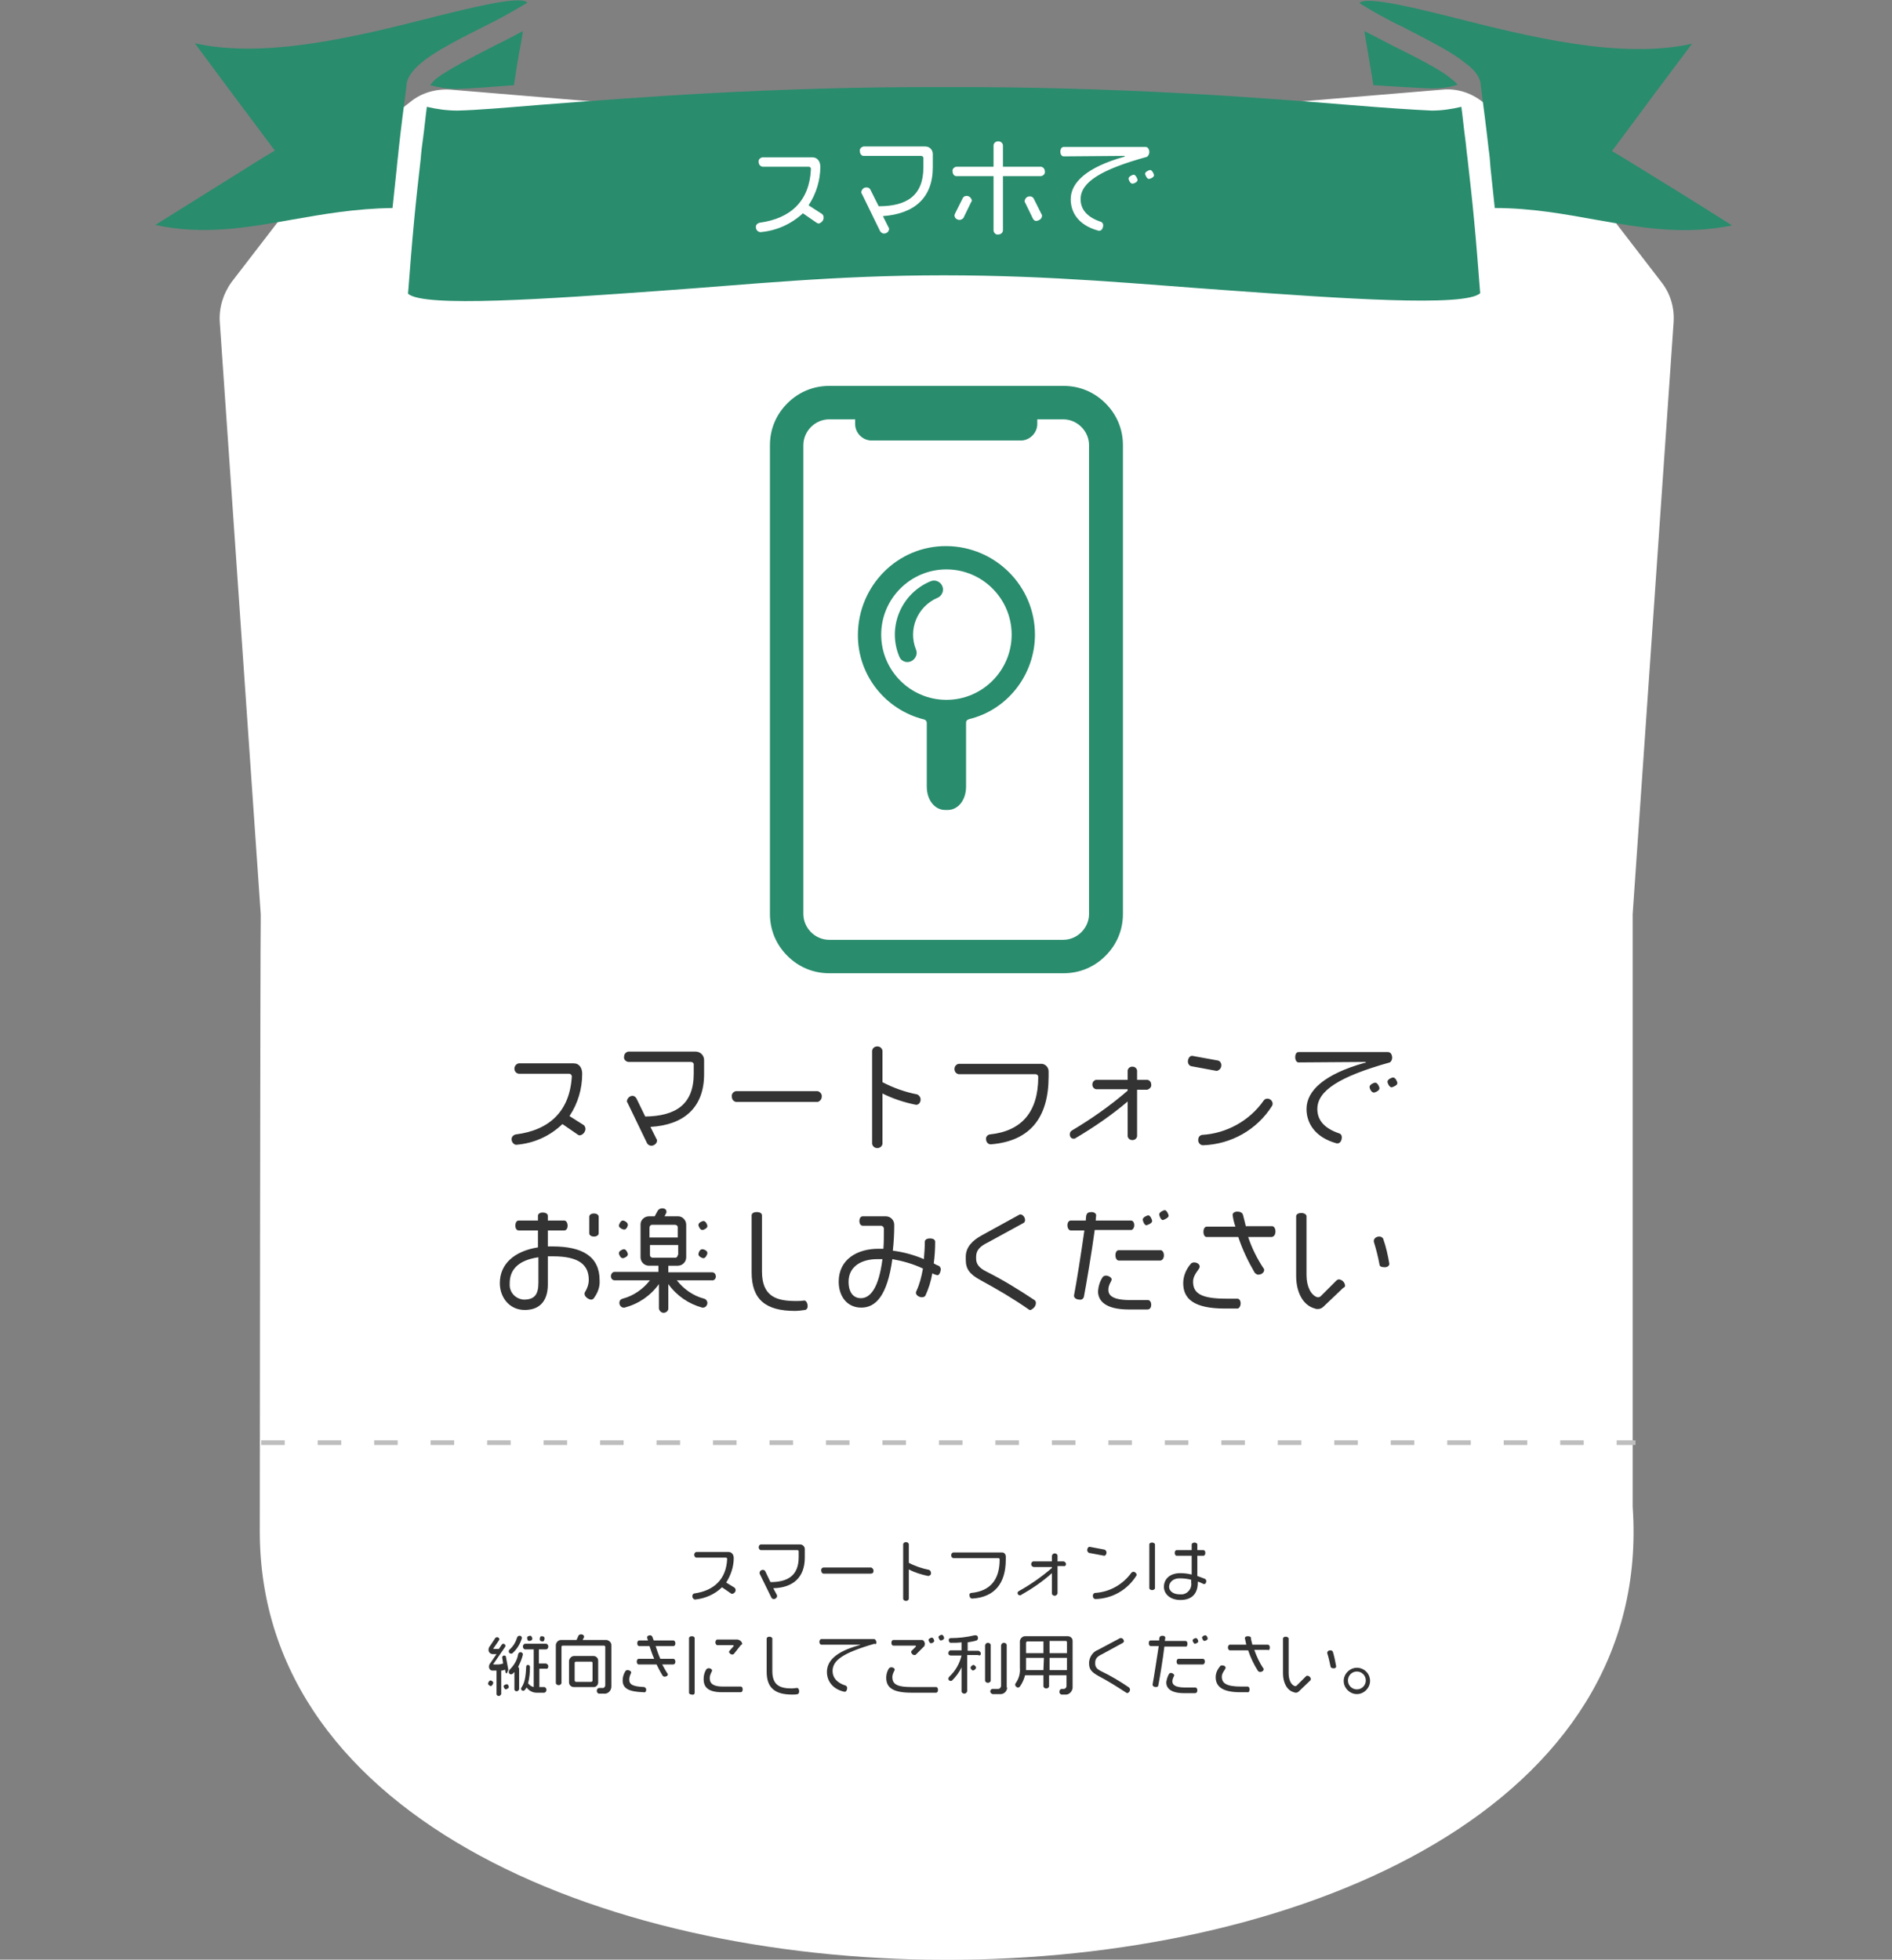 <?xml version="1.0" encoding="utf-8"?>
<!-- Generator: Adobe Illustrator 26.0.2, SVG Export Plug-In . SVG Version: 6.00 Build 0)  -->
<svg version="1.1" id="レイヤー_1" xmlns="http://www.w3.org/2000/svg" xmlns:xlink="http://www.w3.org/1999/xlink" x="0px"
	 y="0px" viewBox="0 0 402 416.4" style="enable-background:new 0 0 402 416.4;" xml:space="preserve">
<rect x="0" y="0" width="402" height="416.4" fill="#808080" stroke="none"/>
<style type="text/css">
	.st0{fill:#FFFFFF;}
	.st1{clip-path:url(#SVGID_00000181048071690569596540000003125455801057342907_);}
	.st2{fill:#FAFAFA;}
	.st3{fill:none;stroke:#BEBEBE;stroke-dasharray:5,7;}
	.st4{fill:#333333;}
	.st5{fill:#298C6D;}
</style>
<g id="main" transform="translate(11 -164.957)">
	<g id="bg">
		<g id="mission_bg">
			<path id="mission_bg-2" class="st0" d="M84.7,184l104.4,8.7c0.7,0.1,1.3,0.1,2,0l104.4-8.7c3.1-0.3,6.1,0.7,8.5,2.6l20.1,15.7
				c0.8,0.6,1.5,1.4,2.2,2.2l15.7,20.4c1.9,2.4,2.8,5.4,2.6,8.5l-8.7,125.8c0,0.6,0,125.3,0,125.9c8.8,126.6-291.8,128.4-291.7,5.2
				c0-1.7,0.1-127.6,0.2-129.4c0-0.6,0-1.2,0-1.7l-8.7-125.8c-0.2-3,0.7-6,2.5-8.5l15.7-20.4c0.6-0.8,1.4-1.6,2.2-2.2l20.1-15.7
				C78.5,184.7,81.6,183.8,84.7,184z"/>
			<g>
				<defs>
					<path id="SVGID_1_" d="M-11,471h402l0,0v50c0,33.1-26.9,60-60,60H49c-33.1,0-60-26.9-60-60V471L-11,471z"/>
				</defs>
				<clipPath id="SVGID_00000167385610433048191420000014780734493090729145_">
					<use xlink:href="#SVGID_1_"  style="overflow:visible;"/>
				</clipPath>
				
					<g id="bg-2" transform="translate(2 120.957)" style="clip-path:url(#SVGID_00000167385610433048191420000014780734493090729145_);">
					<path id="bg-3" class="st2" d="M82.7,63l104.4,8.7c0.7,0.1,1.3,0.1,2,0L293.5,63c3.1-0.3,6.1,0.7,8.5,2.6l20.1,15.7
						c0.8,0.6,1.5,1.4,2.2,2.2l15.7,20.4c1.9,2.4,2.8,5.4,2.6,8.5l-8.7,125.8c0,0.6,0,125.3,0,125.9
						c8.8,126.6-291.8,128.4-291.7,5.2c0-1.7,0.1-127.6,0.2-129.4c0-0.6,0-1.2,0-1.7l-8.7-125.8c-0.2-3,0.7-6,2.5-8.5l15.7-20.4
						c0.6-0.8,1.4-1.6,2.2-2.2l20.1-15.7C76.5,63.7,79.6,62.8,82.7,63z"/>
				</g>
			</g>
			<line id="線_12" class="st3" x1="44.5" y1="471.5" x2="336.5" y2="471.5"/>
		</g>
	</g>
	<g id="main_" transform="translate(-16 -2.918)">
		<g id="main-2" transform="translate(0 -2.552)">
			<g id="text">
				<path id="パス_89" class="st4" d="M161.3,508.3c0-0.2-0.1-0.4-0.2-0.5l-1.8-1.1c1-1.6,1.6-3.4,1.6-5.2c0-0.7-0.4-1.3-1.1-1.3
					H153c-0.3,0-0.5,0.3-0.5,0.6c0,0.3,0.2,0.6,0.5,0.6h6.2c0.2,0,0.3,0.1,0.3,0.3c0,0,0,0,0,0v0c-0.2,4.3-2.8,6.7-6.9,7.3
					c-0.3,0-0.5,0.3-0.5,0.6c0,0.3,0.2,0.6,0.5,0.7h0.1c2.1-0.2,4.2-1.1,5.7-2.6l1.9,1.3c0.1,0.1,0.2,0.1,0.3,0.1
					C161,509,161.3,508.7,161.3,508.3z M176,501.4v-1.8c0-0.6-0.5-1-1-1c0,0,0,0,0,0h-8.3c-0.3,0-0.5,0.3-0.5,0.6
					c0,0.3,0.2,0.6,0.5,0.6h7.7c0.2,0,0.3,0.1,0.3,0.3c0,0,0,0,0,0v1.2c0,3.9-2.3,5.3-6,5.3l-1.1-2.3c-0.1-0.2-0.3-0.3-0.5-0.3
					c-0.4,0-0.7,0.3-0.7,0.6c0,0.1,0,0.1,0,0.2l2.5,5.1c0.1,0.2,0.3,0.3,0.5,0.3c0.4,0,0.7-0.3,0.7-0.6c0-0.1,0-0.1,0-0.2l-0.8-1.5
					C173.5,507.8,176,505.6,176,501.4L176,501.4z M190.6,504.2c0-0.3-0.2-0.6-0.5-0.7h-10.1c-0.3,0-0.6,0.3-0.5,0.7
					c0,0.3,0.2,0.6,0.5,0.6H190C190.4,504.8,190.6,504.6,190.6,504.2L190.6,504.2z M202.8,504.6c0-0.3-0.2-0.5-0.4-0.6
					c-1.5-0.3-3-0.8-4.3-1.5v-3.9c0-0.3-0.3-0.5-0.6-0.5c-0.3,0-0.6,0.2-0.6,0.5v11.5c0,0.3,0.3,0.5,0.6,0.5c0.3,0,0.6-0.2,0.6-0.5
					v-6.2c1.3,0.7,2.7,1.1,4.1,1.4h0.1C202.6,505.2,202.9,505,202.8,504.6L202.8,504.6z M218.7,501.8v-0.6c0-0.5-0.3-0.9-0.8-0.9
					c0,0-0.1,0-0.1,0h-10.2c-0.3,0-0.5,0.3-0.5,0.6c0,0.3,0.2,0.6,0.5,0.6h9.5c0.2,0,0.3,0.1,0.3,0.3c0,0,0,0,0,0c0,4.3-2,6.7-6,7.1
					c-0.3,0-0.5,0.3-0.4,0.5c0,0.4,0.2,0.7,0.6,0.7h0C216.4,509.8,218.7,506.8,218.7,501.8L218.7,501.8z M231.5,502.8
					c0-0.3-0.2-0.5-0.5-0.6h-1.3V501c0-0.3-0.3-0.5-0.6-0.5c-0.3,0-0.5,0.2-0.6,0.5v1.2h-3.9c-0.3,0-0.5,0.3-0.5,0.6
					c0,0.3,0.2,0.5,0.5,0.6h3.9v0.2c-2.2,1.9-4.5,3.5-7,4.9c-0.2,0.1-0.3,0.3-0.3,0.4c0,0.3,0.2,0.5,0.5,0.5c0.1,0,0.2,0,0.3-0.1
					c2.3-1.3,4.5-2.8,6.5-4.6v4.3c0,0.3,0.3,0.5,0.6,0.5c0.3,0,0.5-0.2,0.6-0.5v-5.8h1.3C231.3,503.3,231.5,503,231.5,502.8z
					 M240.1,500.3c0-0.3-0.2-0.5-0.4-0.6l-3.2-0.6c-0.3,0-0.5,0.4-0.5,0.7c0,0.3,0.2,0.5,0.4,0.6l3.2,0.6
					C239.9,501,240.1,500.7,240.1,500.3z M246.5,505.1c0-0.4-0.3-0.6-0.6-0.7c-0.2,0-0.4,0.1-0.5,0.2c-1.8,2.5-4.6,4.1-7.7,4.3
					c-0.3,0-0.5,0.3-0.5,0.6c0,0.4,0.2,0.7,0.6,0.7c3.5-0.1,6.7-1.9,8.6-4.9C246.4,505.3,246.5,505.2,246.5,505.1z M261.3,506.4
					c0-0.2-0.1-0.4-0.3-0.5c-0.5-0.2-1.1-0.4-1.6-0.6V501h1.3c0.2,0,0.4-0.2,0.4-0.6s-0.2-0.6-0.4-0.6h-1.3v-1.2
					c0-0.2-0.3-0.4-0.6-0.4s-0.6,0.2-0.6,0.4v1.2H255c-0.2,0-0.4,0.2-0.4,0.6s0.2,0.6,0.4,0.6h3.2v4c-0.8-0.2-1.6-0.3-2.4-0.3
					c-2.4,0-3.5,1.4-3.5,2.9c0,1.5,1.3,2.8,3.5,2.8c2.4,0,3.7-1.3,3.7-3.7v-0.2c0.4,0.1,0.8,0.3,1.2,0.5c0,0,0.1,0,0.2,0
					C261,507.1,261.3,506.8,261.3,506.4L261.3,506.4z M250.4,507.9v-9.3c0-0.2-0.3-0.4-0.6-0.4c-0.4,0-0.6,0.2-0.6,0.4v9.3
					c0,0.2,0.3,0.4,0.6,0.4C250.1,508.3,250.4,508.1,250.4,507.9z M258.1,506.7c0.2,1.2-0.7,2.4-1.9,2.5c-0.2,0-0.4,0-0.6,0
					c-1.3,0-2.2-0.7-2.2-1.6c0-0.9,0.8-1.8,2.2-1.8c0.9,0,1.7,0.1,2.5,0.3L258.1,506.7z M120.7,518.5c0-0.3-0.3-0.4-0.6-0.4
					c-0.4,0-0.4,0.4-0.4,0.7c0,0.3,0.3,0.4,0.6,0.4S120.7,518.9,120.7,518.5z M118.1,518.6c0-0.2-0.2-0.6-0.4-0.6s-0.7,0.1-0.7,0.4
					c0,0.3,0.1,0.7,0.4,0.7C117.7,519.1,118.1,519,118.1,518.6z M115.9,518.5c0-0.3-0.2-0.5-0.5-0.5c-0.2,0-0.4,0.1-0.5,0.3
					c-0.3,1-0.8,1.9-1.6,2.6c-0.1,0.1-0.2,0.2-0.2,0.4c0,0.3,0.2,0.5,0.5,0.5c0,0,0,0,0,0c0.1,0,0.2,0,0.3-0.1
					C114.8,520.9,115.5,519.8,115.9,518.5C115.9,518.6,115.9,518.5,115.9,518.5L115.9,518.5z M121.5,524.5c0-0.3-0.2-0.5-0.5-0.6
					h-1.5v-3h1.5c0.3,0,0.5-0.3,0.5-0.6c0-0.3-0.2-0.6-0.5-0.6h-4.4c-0.3,0-0.5,0.3-0.5,0.6c0,0.3,0.2,0.6,0.5,0.6h1.8v8
					c-0.5-0.1-0.9-0.4-1.2-0.8c0.3-1.1,0.4-2.3,0.4-3.5c0-0.2-0.2-0.4-0.4-0.4c-0.2,0-0.4,0.1-0.4,0.4c0,0,0,0,0,0
					c-0.1,2.4-0.4,3.5-1,4.4c0,0.1-0.1,0.1-0.1,0.2c0,0.3,0.2,0.5,0.5,0.5c0.3,0,0.5-0.5,0.7-0.7c0.5,0.7,1.3,1.1,2.1,1.1h1.6
					c0.3,0,0.5-0.3,0.5-0.6c0-0.3-0.2-0.6-0.5-0.6h-1v-3.9h1.5C121.3,525.1,121.5,524.8,121.5,524.5L121.5,524.5z M116.1,522
					L116.1,522c0-0.3-0.2-0.5-0.5-0.5c-0.2,0-0.4,0.1-0.5,0.4c-0.2,1.3-0.9,2.4-1.8,3.3c-0.1,0.1-0.2,0.3-0.2,0.5
					c0,0.3,0.2,0.5,0.5,0.5c0,0,0,0,0,0c0.3,0,0.5-0.3,0.7-0.5v3.7c0,0.2,0.2,0.4,0.5,0.4c0.2,0,0.4-0.2,0.5-0.4V525
					c0-0.1-0.1-0.3-0.2-0.4C115.5,523.8,115.9,522.9,116.1,522L116.1,522z M113,525.2L113,525.2l-0.5-2.7c0-0.2-0.2-0.3-0.4-0.3
					c-0.2,0-0.4,0.2-0.4,0.4l0.2,1.3c-0.3,0.1-0.7,0.2-1.1,0.2h-0.8c-0.1,0-0.2-0.1-0.2-0.1c0-0.1,0-0.1,0.1-0.1l2.4-3.5
					c0-0.1,0.1-0.1,0.1-0.2c0-0.3-0.2-0.5-0.5-0.5c-0.1,0-0.2,0.1-0.3,0.2l-0.6,0.9H110c-0.1,0-0.2-0.1-0.2-0.1c0-0.1,0-0.1,0.1-0.1
					l1.1-1.6c0-0.1,0.1-0.1,0.1-0.2c0-0.3-0.2-0.5-0.5-0.5c-0.1,0-0.2,0.1-0.3,0.1l-1.2,1.8c-0.2,0.2-0.3,0.5-0.3,0.8
					c0,0.5,0.4,0.9,0.9,0.9c0,0,0,0,0.1,0h0.7l-1.3,1.9c-0.2,0.2-0.3,0.5-0.3,0.8c0,0.4,0.3,0.8,0.7,0.8c0,0,0.1,0,0.1,0h0.8v5
					c0,0.2,0.2,0.4,0.5,0.4c0.2,0,0.4-0.2,0.5-0.4v-5c0.3,0,0.6-0.1,0.8-0.2l0.1,0.5c0,0.2,0.2,0.3,0.3,0.3
					C112.8,525.6,113,525.4,113,525.2L113,525.2z M113.1,528.9c0-0.3-0.2-0.6-0.4-0.6c-0.2,0-0.7,0.2-0.7,0.4c0,0.2,0.2,0.7,0.5,0.7
					C112.7,529.3,113.1,529.2,113.1,528.9z M109.8,528c0-0.3-0.4-0.5-0.6-0.5s-0.5,0.4-0.5,0.7c0,0.2,0.4,0.5,0.6,0.5
					C109.6,528.6,109.8,528.2,109.8,528z M134.9,528.8V520c0-0.6-0.5-1-1-1.1c0,0,0,0,0,0h-5.1l0.3-0.6c0,0,0-0.1,0-0.1
					c0-0.3-0.3-0.5-0.6-0.5c-0.3,0-0.5,0.1-0.6,0.3l-0.4,0.9h-3.3c-0.6,0-1,0.5-1.1,1c0,0,0,0,0,0v8.1c0,0.3,0.3,0.5,0.6,0.5
					c0.3,0,0.6-0.2,0.6-0.5v-7.6c0-0.2,0.1-0.3,0.3-0.3c0,0,0,0,0,0h8.7c0.2,0,0.3,0.1,0.3,0.3c0,0,0,0,0,0v8.1
					c0,0.3-0.2,0.6-0.5,0.6c0,0,0,0,0,0h-0.8c-0.3,0-0.5,0.3-0.5,0.6c0,0,0,0,0,0c0,0.3,0.2,0.6,0.5,0.6h1c0.8,0.1,1.5-0.5,1.6-1.4
					C134.9,529,134.9,528.9,134.9,528.8z M132.1,527.9v-4.6c0-0.6-0.5-1-1-1c0,0,0,0,0,0h-4.1c-0.6,0-1,0.5-1.1,1c0,0,0,0,0,0v4.6
					c0,0.6,0.5,1,1,1c0,0,0,0,0,0h4.1C131.6,529,132.1,528.5,132.1,527.9C132.1,527.9,132.1,527.9,132.1,527.9L132.1,527.9z
					 M130.9,527.5c0,0.2-0.2,0.3-0.3,0.3h-3.2c-0.2,0-0.3-0.2-0.3-0.3v-3.7c0-0.2,0.1-0.3,0.3-0.3c0,0,0,0,0,0h3.2
					c0.2,0,0.3,0.1,0.3,0.3c0,0,0,0,0,0V527.5z M148.5,523.5c0-0.3-0.2-0.6-0.4-0.6h-2.8c-0.4-0.9-0.7-1.8-1-2.7h3.8
					c0.2,0,0.4-0.2,0.4-0.6c0-0.3-0.2-0.6-0.4-0.6h-4.2c-0.1-0.3-0.2-0.5-0.3-0.8c-0.1-0.2-0.3-0.3-0.5-0.3c-0.3,0-0.6,0.2-0.6,0.4
					c0,0.2,0.1,0.5,0.2,0.7h-1.9c-0.2,0-0.4,0.2-0.4,0.6c0,0.4,0.2,0.6,0.4,0.6h2.2c0.3,0.9,0.6,1.8,1,2.7h-3.3
					c-0.2,0-0.4,0.2-0.4,0.6s0.2,0.6,0.4,0.6h3.8c0.4,0.8,0.8,1.6,1.3,2.4c0.1,0.1,0.2,0.2,0.4,0.2c0.4,0,0.7-0.2,0.7-0.5
					c0-0.1,0-0.1-0.1-0.2c-0.4-0.6-0.7-1.2-1.1-1.9h2.3C148.3,524.1,148.5,523.9,148.5,523.5L148.5,523.5z M142.3,529.4
					c0-0.2-0.2-0.4-0.4-0.5c-2.4-0.1-3.2-0.5-3.2-1.6c0-0.5,0.2-1,0.4-1.4c0,0,0-0.1,0-0.1c0-0.3-0.4-0.5-0.8-0.5
					c-0.2,0-0.3,0.1-0.4,0.2c-0.4,0.6-0.6,1.3-0.6,2c0,1.7,1.3,2.4,4.4,2.5C142.1,530.1,142.3,529.9,142.3,529.4z M162.7,519.7
					c-0.1-0.5-0.5-0.8-1-0.9h-4.3c-0.2,0-0.4,0.3-0.4,0.6s0.2,0.6,0.4,0.6h3.3c0.1,0,0.2,0.1,0.2,0.1c0,0.1,0,0.1-0.1,0.2l-0.8,0.9
					c0,0.1-0.1,0.1-0.1,0.2c0,0.3,0.4,0.6,0.7,0.6c0.1,0,0.2-0.1,0.3-0.1l1.5-1.9C162.6,519.9,162.7,519.8,162.7,519.7z
					 M162.8,529.4c0-0.4-0.2-0.6-0.4-0.6h-3.8c-2,0-2.8-0.6-2.8-1.8c0-0.8,0.5-1.4,0.5-1.6c0-0.3-0.4-0.5-0.7-0.5
					c-0.2,0-0.4,0.1-0.5,0.2c-0.4,0.6-0.6,1.3-0.6,2.1c0,1.5,0.7,2.8,3.9,2.8h4C162.6,530,162.8,529.8,162.8,529.4z M152.6,530.1
					v-11.6c0-0.2-0.2-0.4-0.6-0.4s-0.6,0.2-0.6,0.4v11.6c0,0.2,0.2,0.4,0.6,0.4C152.4,530.6,152.6,530.4,152.6,530.1z M174.8,529.8
					c0-0.4-0.2-0.7-0.4-0.7h-0.1c-0.3,0-0.7,0.1-1,0.1c-2.5,0-4.2-0.6-4.2-3.7v-6.9c0-0.2-0.3-0.4-0.6-0.4c-0.4,0-0.6,0.2-0.6,0.4
					v7.1c0,3.4,1.8,4.8,5.4,4.8c0.4,0,0.8,0,1.2-0.1C174.7,530.3,174.8,530.1,174.8,529.8z M191.2,519.4c0-0.3-0.2-0.7-0.5-0.7
					h-11.2c-0.2,0-0.4,0.3-0.4,0.6s0.2,0.6,0.4,0.6l8.1,0c0.1,0,0.2,0,0.2,0s-0.1,0.1-0.2,0.1c-5.1,1.4-6.9,3.4-6.9,5.7
					c0,1.7,1,3.6,3.7,4.2c0,0,0.1,0,0.1,0c0.3,0,0.5-0.4,0.5-0.8c0-0.2-0.1-0.4-0.3-0.5c-1.9-0.6-2.8-1.7-2.8-3.1
					c0-2.2,2-3.8,8.9-5.8C191.1,519.9,191.2,519.7,191.2,519.4z M205.6,518.5c0-0.2-0.2-0.7-0.5-0.7c-0.2,0-0.7,0.2-0.7,0.5
					c0,0.1,0.2,0.7,0.5,0.7C205.1,519,205.6,518.8,205.6,518.5z M203.5,519.1c0-0.2-0.2-0.7-0.5-0.7c-0.2,0-0.7,0.2-0.7,0.5
					c0,0.1,0.2,0.7,0.5,0.7C203,519.6,203.5,519.4,203.5,519.1L203.5,519.1z M201.5,519.7c0-0.4-0.3-0.8-0.6-0.8h-6.1
					c-0.2,0-0.4,0.2-0.4,0.6s0.2,0.6,0.4,0.6h4.6c0.1,0,0.2,0,0.2,0.1c0,0.1,0,0.1-0.1,0.2l-0.8,0.8c-0.1,0.1-0.1,0.2-0.1,0.3
					c0.1,0.3,0.3,0.6,0.7,0.6c0.1,0,0.2,0,0.3-0.1l1.8-1.8C201.5,519.9,201.5,519.8,201.5,519.7L201.5,519.7z M204.3,529.5
					c0-0.4-0.2-0.6-0.4-0.6h-5.2c-2.7,0-4.1-0.4-4.1-2.1c0-0.8,0.5-1.4,0.5-1.6c0-0.3-0.4-0.5-0.7-0.5c-0.2,0-0.4,0.1-0.5,0.2
					c-0.4,0.6-0.6,1.3-0.6,2c0,2.2,1.5,3.2,5.4,3.2h5.2C204.1,530.1,204.3,529.9,204.3,529.5z M218.9,528.8V520
					c0-0.3-0.3-0.5-0.6-0.5c-0.3,0-0.5,0.2-0.6,0.5v8.6c0,0.4-0.3,0.7-0.6,0.7c0,0,0,0,0,0h-1.2c-0.3,0-0.5,0.3-0.5,0.5
					c0,0.3,0.2,0.5,0.5,0.6h1.5c0.8,0.1,1.5-0.5,1.6-1.3C218.9,529,218.9,528.9,218.9,528.8L218.9,528.8z M215.5,527.5V520
					c0-0.3-0.3-0.5-0.6-0.5c-0.3,0-0.5,0.2-0.6,0.5v7.5c0,0.3,0.3,0.5,0.6,0.5C215.2,528,215.5,527.8,215.5,527.5L215.5,527.5z
					 M212.4,524.8c0-0.2-0.3-0.6-0.6-0.6c-0.3,0.1-0.5,0.3-0.6,0.6c0.1,0.3,0.3,0.5,0.5,0.6C212.1,525.3,212.3,525.1,212.4,524.8z
					 M213.4,521.8c0-0.3-0.2-0.5-0.5-0.6h-2.3v-1.8c0.6-0.1,1.3-0.2,1.9-0.4c0.2-0.1,0.3-0.3,0.3-0.5c0-0.4-0.2-0.6-0.5-0.6
					c-0.1,0-0.1,0-0.2,0c-1.7,0.4-3.4,0.6-5.1,0.6c-0.3,0-0.5,0.3-0.4,0.5c0,0.3,0.2,0.5,0.4,0.5c0.8,0,1.6,0,2.3-0.1v1.7h-2.3
					c-0.3,0-0.5,0.3-0.5,0.6c0,0,0,0,0,0c0,0.3,0.2,0.5,0.5,0.5c0,0,0,0,0,0h2.3c-0.4,1.7-1.3,3.3-2.6,4.5c-0.1,0.1-0.2,0.3-0.2,0.4
					c0,0.3,0.2,0.5,0.5,0.5c0,0,0,0,0,0c0.1,0,0.2,0,0.3-0.1c0.8-0.8,1.5-1.7,2-2.8v5.1c0,0.3,0.3,0.5,0.6,0.5
					c0.3,0,0.5-0.2,0.6-0.5v-7.7h2.3C213.2,522.3,213.4,522.1,213.4,521.8z M232.9,528.8v-9.7c0-0.6-0.5-1-1-1c0,0,0,0,0,0h-9.1
					c-0.6,0-1,0.5-1.1,1c0,0,0,0,0,0v5.7c0.1,1.2-0.2,2.3-0.9,3.3c-0.1,0.1-0.1,0.2-0.1,0.3c0,0.3,0.3,0.6,0.6,0.6c0,0,0,0,0,0
					c0.2,0,0.3-0.1,0.4-0.2c0.5-0.7,0.9-1.6,1.1-2.4h3.9v2.3c0,0.3,0.3,0.5,0.6,0.5c0.3,0,0.6-0.2,0.6-0.5v-2.3h3.7v2.3
					c0,0.3-0.2,0.5-0.5,0.6c0,0,0,0,0,0h-0.5c-0.3,0-0.5,0.3-0.5,0.6c0,0.3,0.2,0.6,0.5,0.6h0.7c0.8,0.1,1.5-0.6,1.6-1.4
					C232.9,529,232.9,528.9,232.9,528.8L232.9,528.8z M231.7,521.7H228v-2.6h3.4c0.2,0,0.3,0.1,0.3,0.3c0,0,0,0,0,0V521.7z
					 M231.7,525.3H228v-2.6h3.7V525.3z M226.7,521.7H223v-2.2c0-0.2,0.2-0.3,0.3-0.3h3.4L226.7,521.7z M226.7,525.3H223
					c0-0.2,0-0.3,0-0.5v-2.1h3.8L226.7,525.3z M245.1,529.4c0-0.1-0.1-0.3-0.2-0.4c-1.9-1.3-3.9-2.5-6-3.5c-1-0.5-1.2-1-1.2-1.6
					v-0.2c0-0.8,0.4-1.3,1.5-1.8l4.4-2.4c0.1-0.1,0.2-0.2,0.2-0.3c0-0.4-0.3-0.7-0.6-0.7c-0.1,0-0.1,0-0.2,0l-4.7,2.5
					c-1.1,0.4-1.8,1.5-1.9,2.6v0.3c0,1.2,0.5,1.8,1.9,2.6c2.1,1.1,4,2.3,6,3.6c0.1,0,0.1,0.1,0.2,0.1
					C244.9,530.1,245.1,529.8,245.1,529.4L245.1,529.4z M261.6,518.6c0-0.2-0.2-0.7-0.5-0.7c-0.2,0-0.7,0.2-0.7,0.5
					c0,0.1,0.2,0.7,0.5,0.7C261.1,519.1,261.6,518.9,261.6,518.6z M259.6,519.2c0-0.2-0.2-0.7-0.5-0.7c-0.2,0-0.7,0.2-0.7,0.5
					c0,0.1,0.2,0.7,0.5,0.7C259,519.7,259.6,519.5,259.6,519.2z M261,523.5c0-0.4-0.2-0.6-0.4-0.6h-5.2c-0.2,0-0.4,0.2-0.4,0.6
					s0.2,0.6,0.4,0.6h5.2C260.8,524.1,261,523.8,261,523.5z M257.3,519.7c0-0.4-0.2-0.6-0.4-0.6h-4.4l0.1-0.7c0-0.2-0.2-0.4-0.6-0.4
					c-0.7,0-0.7,0.5-0.7,1h-1.8c-0.3,0-0.4,0.2-0.4,0.6s0.2,0.6,0.4,0.6h1.7c-0.4,2.5-1,6.6-1.3,8.1c0,0,0,0.1,0,0.1
					c0,0.3,0.3,0.5,0.7,0.5c0.2,0,0.5-0.1,0.5-0.3c0.3-1.5,1-5.7,1.3-8.3h4.6C257.1,520.4,257.3,520.1,257.3,519.7L257.3,519.7z
					 M259.4,529.6c0-0.4-0.2-0.6-0.4-0.6h-2.2c-2.3,0-2.7-0.7-2.7-1.3c0-0.7,0.4-1.1,0.4-1.3c0-0.2-0.4-0.5-0.7-0.5
					c-0.2,0-0.3,0.1-0.4,0.2c-0.3,0.5-0.5,1.1-0.6,1.8c0,1.2,0.9,2.3,3.8,2.3h2.3C259.2,530.2,259.4,530,259.4,529.6L259.4,529.6z
					 M274.8,520.5c0-0.4-0.2-0.6-0.4-0.6h-3.3c-0.1-0.5-0.3-1-0.3-1.4c0-0.3-0.3-0.4-0.7-0.4s-0.6,0.2-0.6,0.4
					c0.1,0.5,0.2,1,0.3,1.4h-3.5c-0.2,0-0.4,0.3-0.4,0.6s0.2,0.6,0.4,0.6h3.9c0.5,1.5,1.2,3,2.1,4.4c0.1,0.1,0.3,0.2,0.4,0.2
					c0.5,0,0.8-0.3,0.8-0.6c0-0.1,0-0.1-0.1-0.2c-0.8-1.2-1.4-2.5-1.9-3.9h2.9C274.6,521.2,274.8,520.9,274.8,520.5z M270.5,529.4
					c0-0.4-0.2-0.6-0.4-0.6h-1.4c-3.1,0-4.1-0.7-4.1-2.1c0-0.9,0.8-1.5,0.8-1.9c0-0.3-0.3-0.5-0.7-0.5c-0.1,0-0.3,0-0.4,0.1
					c-0.6,0.7-1,1.5-1,2.4c0,1.9,1.3,3.2,5.2,3.2h1.6C270.3,530.1,270.5,529.8,270.5,529.4L270.5,529.4z M288.9,524.5L288.9,524.5
					c-0.2-1.1-0.4-2.1-0.7-3.1c-0.1-0.2-0.3-0.3-0.5-0.3c-0.5,0-0.7,0.3-0.7,0.5c0,0,0,0.1,0,0.1c0.3,0.9,0.5,1.9,0.7,2.8
					c0,0.2,0.2,0.4,0.5,0.4C288.6,525,288.9,524.8,288.9,524.5L288.9,524.5z M283.5,527.2c0-0.4-0.4-0.7-0.7-0.7
					c-0.1,0-0.2,0-0.3,0.1l-2,2c-0.1,0.1-0.2,0.1-0.3,0.1c0,0-0.1,0-0.1,0c-0.8-0.3-1.3-1.3-1.3-2.8v-7.3c0-0.2-0.3-0.4-0.6-0.4
					c-0.4,0-0.6,0.2-0.6,0.4v7.4c0,1.9,0.8,3.6,2.3,4c0.1,0,0.2,0.1,0.4,0.1c0.3,0,0.5-0.1,0.7-0.3l2.4-2.3
					C283.4,527.5,283.5,527.4,283.5,527.2L283.5,527.2z M296.1,527.6c0-1.6-1.3-2.8-2.8-2.8s-2.8,1.3-2.8,2.8s1.3,2.8,2.8,2.8
					C294.8,530.4,296.1,529.1,296.1,527.6L296.1,527.6z M295.2,527.5c0,1-0.8,1.9-1.9,1.9c-1,0-1.9-0.8-1.9-1.9c0,0,0,0,0,0
					c0-1,0.8-1.9,1.9-1.9S295.2,526.5,295.2,527.5C295.2,527.5,295.2,527.5,295.2,527.5z"/>
			</g>
			<g id="グループ_23" transform="translate(0 -0.624)">
				<path id="パス_88" class="st4" d="M129.4,411c0-0.3-0.1-0.7-0.4-0.9l-3-1.9c1.8-2.7,2.7-5.8,2.7-9c0-1.2-0.6-2.2-1.8-2.2
					h-11.7c-0.5,0.1-0.9,0.6-0.9,1.1c0,0.5,0.3,1,0.9,1.1h10.7c0.3,0,0.5,0.2,0.6,0.5c0,0,0,0,0,0v0c-0.4,7.4-4.7,11.5-11.9,12.4
					c-0.5,0.1-0.9,0.5-0.9,1c0,0.6,0.4,1.1,0.9,1.2h0.1c3.7-0.3,7.1-1.8,9.8-4.4l3.2,2.2c0.1,0.1,0.3,0.2,0.5,0.2
					C128.8,412.2,129.3,411.7,129.4,411z M154.6,399.3v-3c0-1-0.8-1.8-1.8-1.8c0,0,0,0,0,0h-14.3c-0.5,0.1-0.9,0.5-0.9,1.1
					c-0.1,0.5,0.3,1,0.9,1.1h13.3c0.3,0,0.6,0.2,0.6,0.5c0,0,0,0,0,0v2c0,6.6-3.9,9-10.3,9.1l-1.9-3.9c-0.2-0.3-0.5-0.5-0.8-0.5
					c-0.6,0-1.1,0.5-1.2,1.1c0,0.1,0,0.2,0.1,0.3l4.2,8.7c0.2,0.3,0.5,0.5,0.9,0.5c0.6,0,1.2-0.5,1.2-1.1c0-0.1,0-0.2-0.1-0.3
					l-1.3-2.6C150.3,410.1,154.6,406.4,154.6,399.3z M179.6,404.1c0.1-0.6-0.4-1.1-0.9-1.2h-17.3c-0.6,0.1-1,0.6-0.9,1.2
					c0,0.6,0.4,1,0.9,1.1h17.3C179.2,405.1,179.6,404.6,179.6,404.1z M200.6,404.7c0-0.5-0.3-0.9-0.7-1.1c-2.6-0.5-5.1-1.4-7.4-2.6
					v-6.7c-0.1-0.5-0.5-0.9-1.1-0.9c-0.5,0-1,0.3-1.1,0.9v19.8c0.1,0.5,0.5,0.9,1.1,0.9c0.5,0,1-0.3,1.1-0.9v-10.7
					c2.2,1.1,4.6,1.9,7.1,2.4h0.1C200.2,405.8,200.6,405.3,200.6,404.7L200.6,404.7z M227.8,399.8v-1.1c0-0.8-0.6-1.5-1.4-1.6
					c0,0-0.1,0-0.1,0h-17.6c-0.5,0.1-0.9,0.5-0.9,1.1c0,0.5,0.3,1,0.9,1.1h16.3c0.3,0,0.6,0.2,0.6,0.6c0,0,0,0,0,0
					c0,7.4-3.5,11.5-10.3,12.2c-0.5,0.1-0.8,0.5-0.8,0.9c0,0.7,0.4,1.2,1,1.2h0.1C223.9,413.5,227.8,408.5,227.8,399.8L227.8,399.8z
					 M249.6,401.5c0-0.5-0.3-0.9-0.8-1h-2.2v-2c-0.1-0.5-0.5-0.8-1-0.8c-0.5,0-0.9,0.3-1,0.8v2h-6.7c-0.5,0.1-0.8,0.5-0.8,1
					c0,0.5,0.3,0.9,0.8,1h6.7v0.3c-3.7,3.2-7.7,6-11.9,8.5c-0.3,0.2-0.4,0.5-0.4,0.8c0,0.5,0.3,0.9,0.8,0.9c0.2,0,0.3,0,0.4-0.1
					c3.9-2.3,7.7-4.9,11.1-7.8v7.4c0.1,0.5,0.5,0.8,1,0.8c0.5,0,0.9-0.3,1-0.8v-9.9h2.2C249.3,402.4,249.7,402,249.6,401.5
					L249.6,401.5z M264.5,397.4c0-0.5-0.3-0.9-0.7-1l-5.5-1c-0.6,0-0.9,0.7-0.9,1.2c0,0.5,0.3,0.9,0.7,1l5.4,1
					C264.1,398.5,264.5,398,264.5,397.4L264.5,397.4z M275.4,405.6c0-0.6-0.5-1.1-1.1-1.1c-0.3,0-0.6,0.1-0.8,0.4
					c-3,4.3-7.9,7-13.1,7.3c-0.5,0.1-0.8,0.5-0.8,1c-0.1,0.6,0.4,1.2,1,1.2c6-0.2,11.5-3.3,14.7-8.4
					C275.3,405.9,275.4,405.8,275.4,405.6z M301.9,401.2c0-0.3-0.4-1.2-0.9-1.2c-0.3,0-1.2,0.4-1.2,0.9c0,0.3,0.4,1.2,0.9,1.2
					C301,402,301.9,401.7,301.9,401.2L301.9,401.2z M298.1,402.3c0-0.3-0.4-1.2-0.9-1.2c-0.3,0-1.2,0.4-1.2,0.9
					c0,0.4,0.4,1.2,0.9,1.2C297.2,403.2,298.1,402.8,298.1,402.3L298.1,402.3z M300.8,395.8c0-0.6-0.3-1.2-0.9-1.2h-19
					c-0.4,0-0.7,0.4-0.7,1.1c0,0.6,0.3,1.1,0.7,1.1l14-0.1c0.2,0,0.3,0,0.3,0.1s-0.1,0.1-0.3,0.1c-8.5,2.4-12.3,5.9-12.3,9.8
					c0,2.9,1.7,6,6.4,7.3c0.1,0,0.1,0,0.2,0c0.6,0,0.9-0.7,0.9-1.3c0-0.4-0.2-0.7-0.5-0.8c-3.3-1.1-4.7-2.9-4.7-5.2
					c0-3.9,4.7-6.9,15.4-9.9C300.5,396.7,300.8,396.3,300.8,395.8C300.8,395.8,300.8,395.8,300.8,395.8L300.8,395.8z M132.2,433.1
					v-3.5c0-0.4-0.4-0.7-1-0.7c-0.6,0-1,0.3-1,0.7v3.5c0,0.4,0.4,0.7,1,0.7C131.8,433.8,132.2,433.5,132.2,433.1z M132.4,443.1
					c0-5.1-3.7-7.2-10-7.2c-0.3,0-0.6,0-1,0v-3.4h3.5c0.4,0,0.7-0.4,0.7-1c0-0.6-0.3-1.1-0.7-1.1h-3.5v-1c0-0.4-0.4-0.7-1.1-0.7
					c-0.6,0-1,0.3-1,0.7v1h-4.1c-0.4,0-0.7,0.4-0.7,1.1c0,0.6,0.3,1,0.7,1h4.1v3.6c-5,0.8-8.1,3.5-8.1,7.6c0,3,2,5.7,5.3,5.7
					c3.5,0,4.9-2.3,4.9-5.4v-6c0.2,0,0.5,0,0.7,0h0.4c5.5,0,7.6,1.8,7.6,5c0,0.9-0.3,1.8-0.8,2.6c-0.1,0.1-0.1,0.3-0.1,0.4
					c0,0.6,0.9,1.2,1.4,1.2c0.2,0,0.4-0.1,0.5-0.2C132,445.8,132.5,444.5,132.4,443.1z M119.4,443.6c0,2.5-0.8,3.6-3.1,3.6
					c-1.7-0.1-3.1-1.5-3-3.3c0-0.1,0-0.1,0-0.2c0-3,2-4.9,6.1-5.5V443.6z M155.3,431.6c0-0.4-0.4-1.1-0.8-1.1
					c-0.4,0-1.1,0.4-1.1,0.8c0,0.4,0.4,1.1,0.8,1.1C154.6,432.4,155.3,432,155.3,431.6z M155.3,437.3c0-0.5-0.7-0.8-1.1-0.8
					c-0.5,0-0.8,0.7-0.8,1.1c0,0.4,0.7,0.8,1.1,0.8C154.9,438.4,155.3,437.6,155.3,437.3L155.3,437.3z M157.1,442.3
					c0-0.5-0.3-0.9-0.8-0.9H147V440h2c1,0,1.8-0.8,1.8-1.8c0,0,0,0,0,0v-6.9c0-1-0.8-1.8-1.7-1.8c0,0,0,0-0.1,0h-2.8l0.3-0.6
					c0.1-0.1,0.1-0.2,0.1-0.4c0-0.4-0.3-0.7-0.9-0.7c-0.4,0-0.8,0.2-1,0.6l-0.6,1.1h-1.2c-1,0-1.8,0.8-1.8,1.7c0,0,0,0,0,0.1v6.9
					c0,1,0.8,1.8,1.8,1.8c0,0,0,0,0,0h2v1.3h-9.3c-0.5,0-0.8,0.5-0.8,0.9c0,0.5,0.3,0.9,0.8,0.9h7.5c-1.5,1.9-3.5,3.3-5.8,3.9
					c-0.4,0.1-0.7,0.4-0.7,0.9c0,0.5,0.4,1,0.9,1c0.1,0,0.1,0,0.2,0c3-0.8,5.5-2.5,7.3-5v5.2c0.1,0.5,0.5,0.9,1,0.9
					c0.5,0,1-0.4,1-0.9v-5.2c1.8,2.5,4.3,4.2,7.2,5c0.1,0,0.1,0,0.2,0c0.5,0,0.9-0.5,0.9-1c0-0.4-0.3-0.8-0.7-0.9
					c-2.3-0.6-4.3-2-5.8-3.9h7.4C156.7,443.2,157.1,442.8,157.1,442.3z M138.4,431.3c0-0.5-0.7-0.9-1.1-0.9c-0.4,0-0.8,0.8-0.8,1.1
					c0,0.4,0.7,0.8,1.1,0.8C138,432.4,138.4,431.7,138.4,431.3z M138.4,437.6c0-0.4-0.4-1.1-0.8-1.1c-0.4,0-1.1,0.4-1.1,0.8
					c0,0.4,0.4,1.1,0.8,1.1C137.7,438.4,138.4,438,138.4,437.6z M149,434h-6v-2.1c0-0.3,0.2-0.6,0.6-0.6c0,0,0,0,0,0h4.8
					c0.3,0,0.6,0.2,0.6,0.5c0,0,0,0,0,0V434z M149,437.7c0,0.3-0.2,0.6-0.5,0.6c0,0,0,0,0,0h-4.8c-0.3,0-0.6-0.2-0.6-0.6
					c0,0,0,0,0,0v-2.1h6V437.7z M176.6,448.6c0-0.6-0.3-1.2-0.7-1.2h-0.1c-0.6,0.1-1.1,0.1-1.7,0.1c-4.2,0-7.2-1-7.2-6.3v-11.9
					c0-0.4-0.4-0.7-1.1-0.7c-0.7,0-1.1,0.3-1.1,0.7v12.1c0,5.8,3,8.2,9.2,8.2c0.7,0,1.4-0.1,2.1-0.2
					C176.3,449.4,176.6,449.1,176.6,448.6z M204.9,440.8c0-0.3-0.2-0.7-0.5-0.8c-0.3-0.1-0.7-0.3-1-0.5c0.2-1.5,0.3-3,0.3-4.6
					c0-0.4-0.4-0.7-1.1-0.7s-1.1,0.3-1.1,0.7c0,1.2-0.1,2.5-0.2,3.7c-2.1-0.9-4.3-1.5-6.6-1.8c0.2-1.8,0.3-3.6,0.3-5.5
					c0-1-0.8-1.8-1.8-1.8c0,0,0,0,0,0h-4.9c-0.4,0-0.7,0.4-0.7,1c0,0.6,0.3,1,0.7,1h3.9c0.3,0,0.6,0.3,0.6,0.6c0,0,0,0,0,0
					c0,1.6,0,3-0.1,4.3c-0.4,0-0.7,0-1.1,0c-4.4,0-8.4,2.2-8.4,7c0,3,1.7,5.5,4.8,5.5c3,0,5.5-2.4,6.6-10.3c2.2,0.4,4.4,1,6.5,2
					c-0.3,1.7-0.7,3.3-1.4,4.8c0,0.1-0.1,0.2-0.1,0.3c0,0.6,0.7,1,1.3,1c0.3,0,0.5-0.1,0.7-0.3c0.7-1.5,1.2-3.1,1.5-4.8
					c0.3,0.2,0.6,0.3,1,0.4C204.5,442.1,204.8,441.5,204.9,440.8L204.9,440.8z M192.5,438.6c-0.8,6.2-2.6,8.3-4.6,8.3
					c-1.3,0-2.6-0.9-2.6-3.5c0-3.3,2.8-4.8,6.1-4.8C191.7,438.6,192.1,438.6,192.5,438.6L192.5,438.6z M225.1,447.9
					c0-0.2-0.1-0.5-0.3-0.6c-3.3-2.2-6.7-4.3-10.3-6.1c-1.6-0.8-2.1-1.7-2.1-2.7v-0.4c0-1.3,0.7-2.2,2.6-3.1l7.5-4.1
					c0.2-0.1,0.3-0.4,0.3-0.6c0-0.6-0.5-1.2-1-1.2c-0.1,0-0.2,0-0.3,0.1l-8,4.4c-1.8,1-3.3,2.4-3.3,4.5v0.6c0,2,0.8,3.1,3.2,4.4
					c3.5,1.9,6.9,3.9,10.2,6.2c0.1,0.1,0.2,0.1,0.4,0.1C224.6,449.1,225.1,448.6,225.1,447.9z M253.3,429.4c0-0.3-0.4-1.2-0.8-1.2
					c-0.3,0-1.2,0.4-1.2,0.9c0,0.2,0.3,1.2,0.8,1.2C252.4,430.2,253.3,429.8,253.3,429.4z M249.8,430.5c0-0.3-0.4-1.2-0.8-1.2
					c-0.3,0-1.2,0.4-1.2,0.9c0,0.2,0.3,1.2,0.8,1.2C248.9,431.3,249.8,431,249.8,430.5z M252.3,437.8c0-0.6-0.3-1.1-0.7-1.1h-8.9
					c-0.4,0-0.7,0.4-0.7,1.1c0,0.6,0.3,1.1,0.7,1.1h8.9C252,438.8,252.3,438.4,252.3,437.8z M246,431.4c0-0.6-0.3-1-0.7-1h-7.5
					l0.1-1.1c0-0.4-0.4-0.7-1-0.7c-1.3,0-1.1,0.9-1.2,1.8h-3.2c-0.4,0-0.7,0.4-0.7,1c0,0.6,0.3,1.1,0.7,1.1h2.9
					c-0.6,4.3-1.7,11.3-2.2,13.8c0,0,0,0.1,0,0.1c0,0.5,0.6,0.8,1.2,0.8c0.4,0.1,0.8-0.2,0.9-0.6c0.5-2.6,1.7-9.7,2.3-14.2h7.8
					C245.6,432.4,246,432,246,431.4z M249.6,448.3c0-0.6-0.3-1-0.7-1h-3.7c-4,0-4.7-1.1-4.7-2.2c0-1.1,0.7-1.8,0.7-2.2
					c0-0.4-0.7-0.8-1.2-0.8c-0.3,0-0.5,0.1-0.7,0.3c-0.6,0.9-0.9,1.9-1,3c0,2.1,1.6,3.9,6.6,3.9h3.9
					C249.3,449.3,249.6,448.9,249.6,448.3z M276,432.7c0-0.6-0.3-1.1-0.7-1.1h-5.6c-0.2-0.8-0.4-1.7-0.6-2.4
					c-0.1-0.4-0.5-0.7-1.2-0.7c-0.6,0-1,0.3-1,0.7c0.1,0.8,0.3,1.7,0.6,2.5h-6.1c-0.4,0-0.7,0.4-0.7,1.1s0.3,1.1,0.7,1.1h6.7
					c0.9,2.7,2.1,5.2,3.5,7.6c0.2,0.2,0.5,0.4,0.7,0.4c0.8,0,1.3-0.5,1.3-1c0-0.1,0-0.2-0.1-0.3c-1.4-2.1-2.5-4.3-3.3-6.7h5
					C275.7,433.8,276,433.4,276,432.7z M268.6,448c0-0.6-0.3-1-0.7-1h-2.4c-5.4,0-7-1.2-7-3.6c0-1.6,1.4-2.6,1.4-3.2
					c0-0.5-0.5-0.9-1.2-0.9c-0.2,0-0.5,0.1-0.6,0.2c-1,1.1-1.7,2.6-1.7,4.2c0,3.3,2.2,5.4,8.9,5.4h2.7
					C268.3,449,268.6,448.6,268.6,448z M300.2,439.6L300.2,439.6c-0.3-1.8-0.7-3.6-1.3-5.3c-0.1-0.3-0.5-0.5-0.8-0.5
					c-0.8,0-1.2,0.5-1.2,0.9c0,0.1,0,0.1,0,0.2c0.5,1.6,0.9,3.2,1.2,4.8c0,0.4,0.4,0.6,0.9,0.6C299.6,440.4,300.2,440.1,300.2,439.6
					z M290.8,444.2c-0.1-0.7-0.6-1.2-1.3-1.3c-0.2,0-0.3,0.1-0.5,0.2l-3.4,3.4c-0.1,0.1-0.3,0.2-0.5,0.2c-0.1,0-0.1,0-0.2,0
					c-1.3-0.4-2.3-2.2-2.3-4.7v-12.5c0-0.4-0.5-0.7-1.1-0.7c-0.7,0-1.1,0.3-1.1,0.7v12.7c0,3.2,1.3,6.2,4,6.9
					c0.2,0.1,0.4,0.1,0.6,0.1c0.5,0,0.9-0.2,1.2-0.5l4.2-4C290.7,444.6,290.8,444.4,290.8,444.2z"/>
				<g id="icon" transform="translate(6.434 9.148)">
					<g id="Layer_7" transform="translate(161.159 242.903)">
						<g id="パス_86" transform="translate(-7.5 -2)">
							<path class="st5" d="M70.9,128.3H21.1c-3.5,0-6.8-1.4-9.3-3.8C9.4,122,8,118.7,8,115.2V15.6c0-3.5,1.4-6.8,3.8-9.3
								c2.5-2.5,5.8-3.8,9.3-3.8h49.8c3.5,0,6.8,1.4,9.3,3.8c2.5,2.5,3.8,5.8,3.8,9.3v99.6c0,3.5-1.4,6.8-3.8,9.3
								C77.7,126.9,74.4,128.3,70.9,128.3z M21.1,10.6c-2.8,0-5,2.3-5,5v99.6c0,2.8,2.3,5,5,5h49.8c2.8,0,5-2.3,5-5V15.6
								c0-2.8-2.3-5-5-5h-4.5h-0.5v0.5c0,2.2-1.8,4-4,4H30.1c-2.2,0-4-1.8-4-4v-0.5h-0.5H21.1z"/>
							<path class="st0" d="M21.1,3c-3.4,0-6.5,1.3-8.9,3.7c-2.4,2.4-3.7,5.5-3.7,8.9v99.6c0,3.4,1.3,6.5,3.7,8.9
								c2.4,2.4,5.5,3.7,8.9,3.7h49.8c3.4,0,6.5-1.3,8.9-3.7c2.4-2.4,3.7-5.5,3.7-8.9V15.6c0-3.4-1.3-6.5-3.7-8.9
								C77.4,4.3,74.3,3,70.9,3H21.1 M61.8,14.6c1.9,0,3.5-1.6,3.5-3.5v-1h5.5c3,0,5.5,2.5,5.5,5.5v99.6c0,3-2.5,5.5-5.5,5.5H21.1
								c-3,0-5.5-2.5-5.5-5.5V15.6c0-3,2.5-5.5,5.5-5.5h5.5v1c0,1.9,1.6,3.5,3.5,3.5H61.8 M21.1,2h49.8c7.5,0,13.6,6.1,13.6,13.6
								v99.6c0,7.5-6.1,13.6-13.6,13.6H21.1c-7.5,0-13.6-6.1-13.6-13.6V15.6C7.5,8.1,13.6,2,21.1,2z M61.8,15.6H30.1
								c-2.5,0-4.5-2-4.5-4.5h-4.5c-2.5,0-4.5,2-4.5,4.5v99.6c0,2.5,2,4.5,4.5,4.5h49.8c2.5,0,4.5-2,4.5-4.5V15.6
								c0-2.5-2-4.5-4.5-4.5h-4.5C66.4,13.6,64.3,15.6,61.8,15.6z"/>
						</g>
						<g id="グループ_13" transform="translate(5.758 60) rotate(-45)">
							<path id="パス_13" class="st5" d="M40.8,32.1c7.3-7.3,7.3-19.2,0-26.6s-19.2-7.3-26.6,0c-6.1,6-7.2,15.4-2.8,22.7
								c0.2,0.3,0.1,0.7-0.1,0.9l-9.6,9.6c-1.9,1.9-2.4,4.6-0.7,6.3l0.3,0.3c1.7,1.7,4.4,1.2,6.3-0.7l9.6-9.6c0.3-0.3,0.6-0.3,1-0.1
								C25.4,39.3,34.8,38.1,40.8,32.1z M17.7,28.6c-5.4-5.4-5.4-14.2,0-19.6s14.2-5.4,19.6,0s5.4,14.2,0,19.6c0,0,0,0,0,0
								C31.9,34,23.1,34,17.7,28.6z"/>
							<g id="グループ_12" transform="translate(16.961 7.516)">
								<path id="パス_14" class="st5" d="M1.9,10.1C0.9,10.1,0,9.3,0,8.2c0-0.3,0.1-0.5,0.2-0.8c2.6-6.2,9.8-9.1,16-6.5
									c1,0.4,1.4,1.6,1,2.5c-0.4,1-1.6,1.4-2.5,1C10.4,2.7,5.5,4.7,3.7,9C3.4,9.7,2.7,10.1,1.9,10.1z"/>
							</g>
						</g>
					</g>
				</g>
			</g>
		</g>
		<g id="mission_hedding" transform="translate(0 2)">
			<g id="ribon" transform="translate(38 165.875)">
				<path id="パス_16" class="st5" d="M58.4,18.1c1.9,0.5,3.8,0.8,5.7,0.8c3-0.1,7.1-0.4,12.1-0.8c0.4-2.7,0.9-5.9,1.5-9
					c0.1-0.8,0.3-1.6,0.4-2.5c-1.5,0.8-3.5,1.9-6,3.1c-4.7,2.4-10.1,5.2-12.4,7C59.2,17.1,58.8,17.6,58.4,18.1z"/>
				<path id="パス_17" class="st5" d="M167.5,58.5c23.2,0,41.9,1.9,60.5,3.2c23.6,1.7,50.3,3.6,53.5,0.6
					c-0.4-5.1-0.8-10.4-1.3-15.6c-0.4-4.3-0.9-8.7-1.4-13.1c-0.2-1.4-0.3-2.9-0.5-4.3c-0.3-2.2-0.5-4.4-0.8-6.6
					c-2.1,0.5-4.2,0.8-6.3,0.8c-4.4-0.2-10.2-0.6-17.5-1.2c-19.6-1.6-49.1-3.9-86.1-3.8c-37-0.1-66.6,2.3-86.1,3.8
					c-7.3,0.6-13.1,1.1-17.3,1.2c-2.2,0-4.4-0.3-6.5-0.8c-0.3,2.2-0.5,4.4-0.8,6.6c-0.2,1.5-0.4,2.9-0.5,4.4
					c-0.5,4.4-1,8.8-1.4,13.1c-0.5,5.2-0.9,10.5-1.3,15.6c3.2,3,29.9,1.1,53.5-0.6C125.7,60.5,144.3,58.5,167.5,58.5z"/>
				<path id="パス_18" class="st5" d="M28.9,46.7c6.8-1.2,13.7-2.4,21.5-2.5c0.3-2.8,0.6-5.7,0.9-8.5c0.1-1.3,0.3-2.6,0.4-3.9
					c0.5-4.6,1.1-9.2,1.7-13.8c0,0,0-0.1,0-0.1c0-0.1,0-0.1,0-0.2l0,0v0l0,0c0,0,0,0,0,0c0.3-1.4,1.3-2.9,3.3-4.5
					c2.6-2.2,8-5,13.2-7.6c3.1-1.5,6.1-3.2,9.1-5c0,0,0-0.1,0-0.1c-1.6-1.5-12.6,1.3-20.6,3.3c-15,3.8-34.8,8.8-50,5.4
					c5.2,7,10.3,13.9,15.5,20.8l1.5,2l-2.2,1.3C15.5,38.1,7.7,43,0,47.8C10.2,50,19.3,48.4,28.9,46.7z"/>
				<path id="パス_19" class="st5" d="M277,18.4L277,18.4L277,18.4z"/>
				<path id="パス_20" class="st5" d="M271.2,18.8c1.9,0,3.7-0.2,5.5-0.8c-0.4-0.5-0.9-0.9-1.4-1.3c-2.2-1.9-7.6-4.6-12.4-7
					c-2.5-1.3-4.5-2.3-6-3.1l0.4,2.5c0.5,3.1,1.1,6.3,1.5,9C263.9,18.4,268.1,18.7,271.2,18.8z"/>
				<path id="パス_21" class="st5" d="M281.6,17.7L281.6,17.7L281.6,17.7L281.6,17.7c0,0.1,0,0.1,0,0.2c0,0,0,0.1,0,0.1
					c0.6,4.6,1.2,9.2,1.7,13.7c0.2,1.3,0.3,2.6,0.4,4c0.3,2.8,0.6,5.7,0.9,8.5c7.8,0,14.8,1.3,21.5,2.5c9.6,1.7,18.7,3.3,28.9,1.2
					c-7.7-4.9-15.5-9.7-23.3-14.5l-2.2-1.3l1.5-2c5.1-6.9,10.3-13.9,15.5-20.8c-15.2,3.4-34.9-1.6-50-5.4c-8-2-19-4.8-20.6-3.3
					c0,0,0,0.1,0,0.1c2.9,1.8,5.9,3.5,9.1,5c5.2,2.7,10.6,5.4,13.2,7.6C280.3,14.8,281.3,16.2,281.6,17.7
					C281.6,17.7,281.6,17.7,281.6,17.7z"/>
			</g>
			<path id="パス_87" class="st0" d="M180,212.1c0-0.3-0.1-0.6-0.4-0.8l-2.8-1.8c1.6-2.4,2.5-5.3,2.5-8.2c0-1.1-0.6-2-1.7-2H167
				c-0.5,0.1-0.9,0.5-0.8,1c0,0.5,0.3,0.9,0.8,1h9.8c0.3,0,0.5,0.2,0.5,0.5c0,0,0,0,0,0v0c-0.3,6.8-4.3,10.5-10.9,11.4
				c-0.4,0.1-0.8,0.4-0.8,0.9c0,0.5,0.3,1,0.9,1.1h0.1c3.4-0.3,6.5-1.7,9-4l2.9,2c0.1,0.1,0.3,0.1,0.4,0.2
				C179.6,213.2,180,212.7,180,212.1z M203.2,201.4v-2.8c0-0.9-0.7-1.6-1.6-1.6c0,0,0,0,0,0h-13.1c-0.5,0.1-0.9,0.5-0.8,1
				c0,0.5,0.3,1,0.8,1h12.2c0.3,0,0.5,0.2,0.5,0.5c0,0,0,0,0,0v1.9c0,6.1-3.6,8.3-9.5,8.3l-1.8-3.6c-0.2-0.3-0.5-0.4-0.8-0.4
				c-0.6,0-1,0.4-1.1,1c0,0.1,0,0.2,0.1,0.3l3.9,8c0.2,0.3,0.5,0.5,0.8,0.5c0.6,0,1.1-0.4,1.1-1c0-0.1,0-0.2-0.1-0.3l-1.2-2.4
				C199.3,211.3,203.2,207.9,203.2,201.4z M226.4,211.7c0-0.1,0-0.2-0.1-0.3l-1.7-3.4c-0.2-0.3-0.5-0.4-0.8-0.4c-0.6,0-1,0.4-1.1,1
				c0,0.1,0,0.2,0.1,0.3l1.7,3.5c0.2,0.3,0.5,0.5,0.8,0.4C225.9,212.7,226.4,212.3,226.4,211.7z M227,202.3c0-0.5-0.3-0.9-0.8-1
				h-8.1v-4.6c-0.1-0.5-0.5-0.8-1-0.8c-0.5,0-0.9,0.3-1,0.8v4.6h-7.9c-0.5,0.1-0.9,0.5-0.8,1c0,0.5,0.3,1,0.8,1h7.9v11.6
				c0.1,0.5,0.5,0.9,1,0.8c0.5,0,0.9-0.3,1-0.8v-11.6h8.1C226.7,203.2,227.1,202.8,227,202.3z M211.5,208.5c-0.1-0.6-0.6-1-1.1-1
				c-0.3,0-0.6,0.1-0.8,0.4l-1.7,3.4c0,0.1-0.1,0.2-0.1,0.3c0,0.6,0.5,1,1.1,1c0.3,0,0.6-0.2,0.8-0.4l1.7-3.5
				C211.5,208.7,211.5,208.6,211.5,208.5z M250.2,203.1c0-0.2-0.4-1.1-0.8-1.1c-0.3,0-1.1,0.4-1.1,0.8c0,0.2,0.4,1.1,0.8,1.1
				C249.3,203.9,250.2,203.6,250.2,203.1z M246.7,204.1c0-0.2-0.4-1.1-0.8-1.1c-0.3,0-1.1,0.4-1.1,0.8c0,0.4,0.4,1.1,0.8,1.1
				C245.9,204.9,246.7,204.6,246.7,204.1z M249.2,198.2c0-0.6-0.3-1.1-0.8-1.1h-17.4c-0.4,0-0.7,0.4-0.7,1s0.3,1,0.7,1l12.8-0.1
				c0.2,0,0.2,0,0.2,0.1c0,0-0.1,0.1-0.2,0.1c-7.8,2.2-11.3,5.4-11.3,9c0,2.7,1.5,5.5,5.9,6.7c0.1,0,0.1,0,0.2,0
				c0.5,0,0.8-0.6,0.8-1.2c0-0.3-0.2-0.6-0.5-0.7c-3-1-4.3-2.7-4.3-4.8c0-3.6,4.3-6.3,14.1-9C249,199,249.2,198.6,249.2,198.2
				C249.2,198.2,249.2,198.2,249.2,198.2z"/>
		</g>
	</g>
</g>
</svg>
